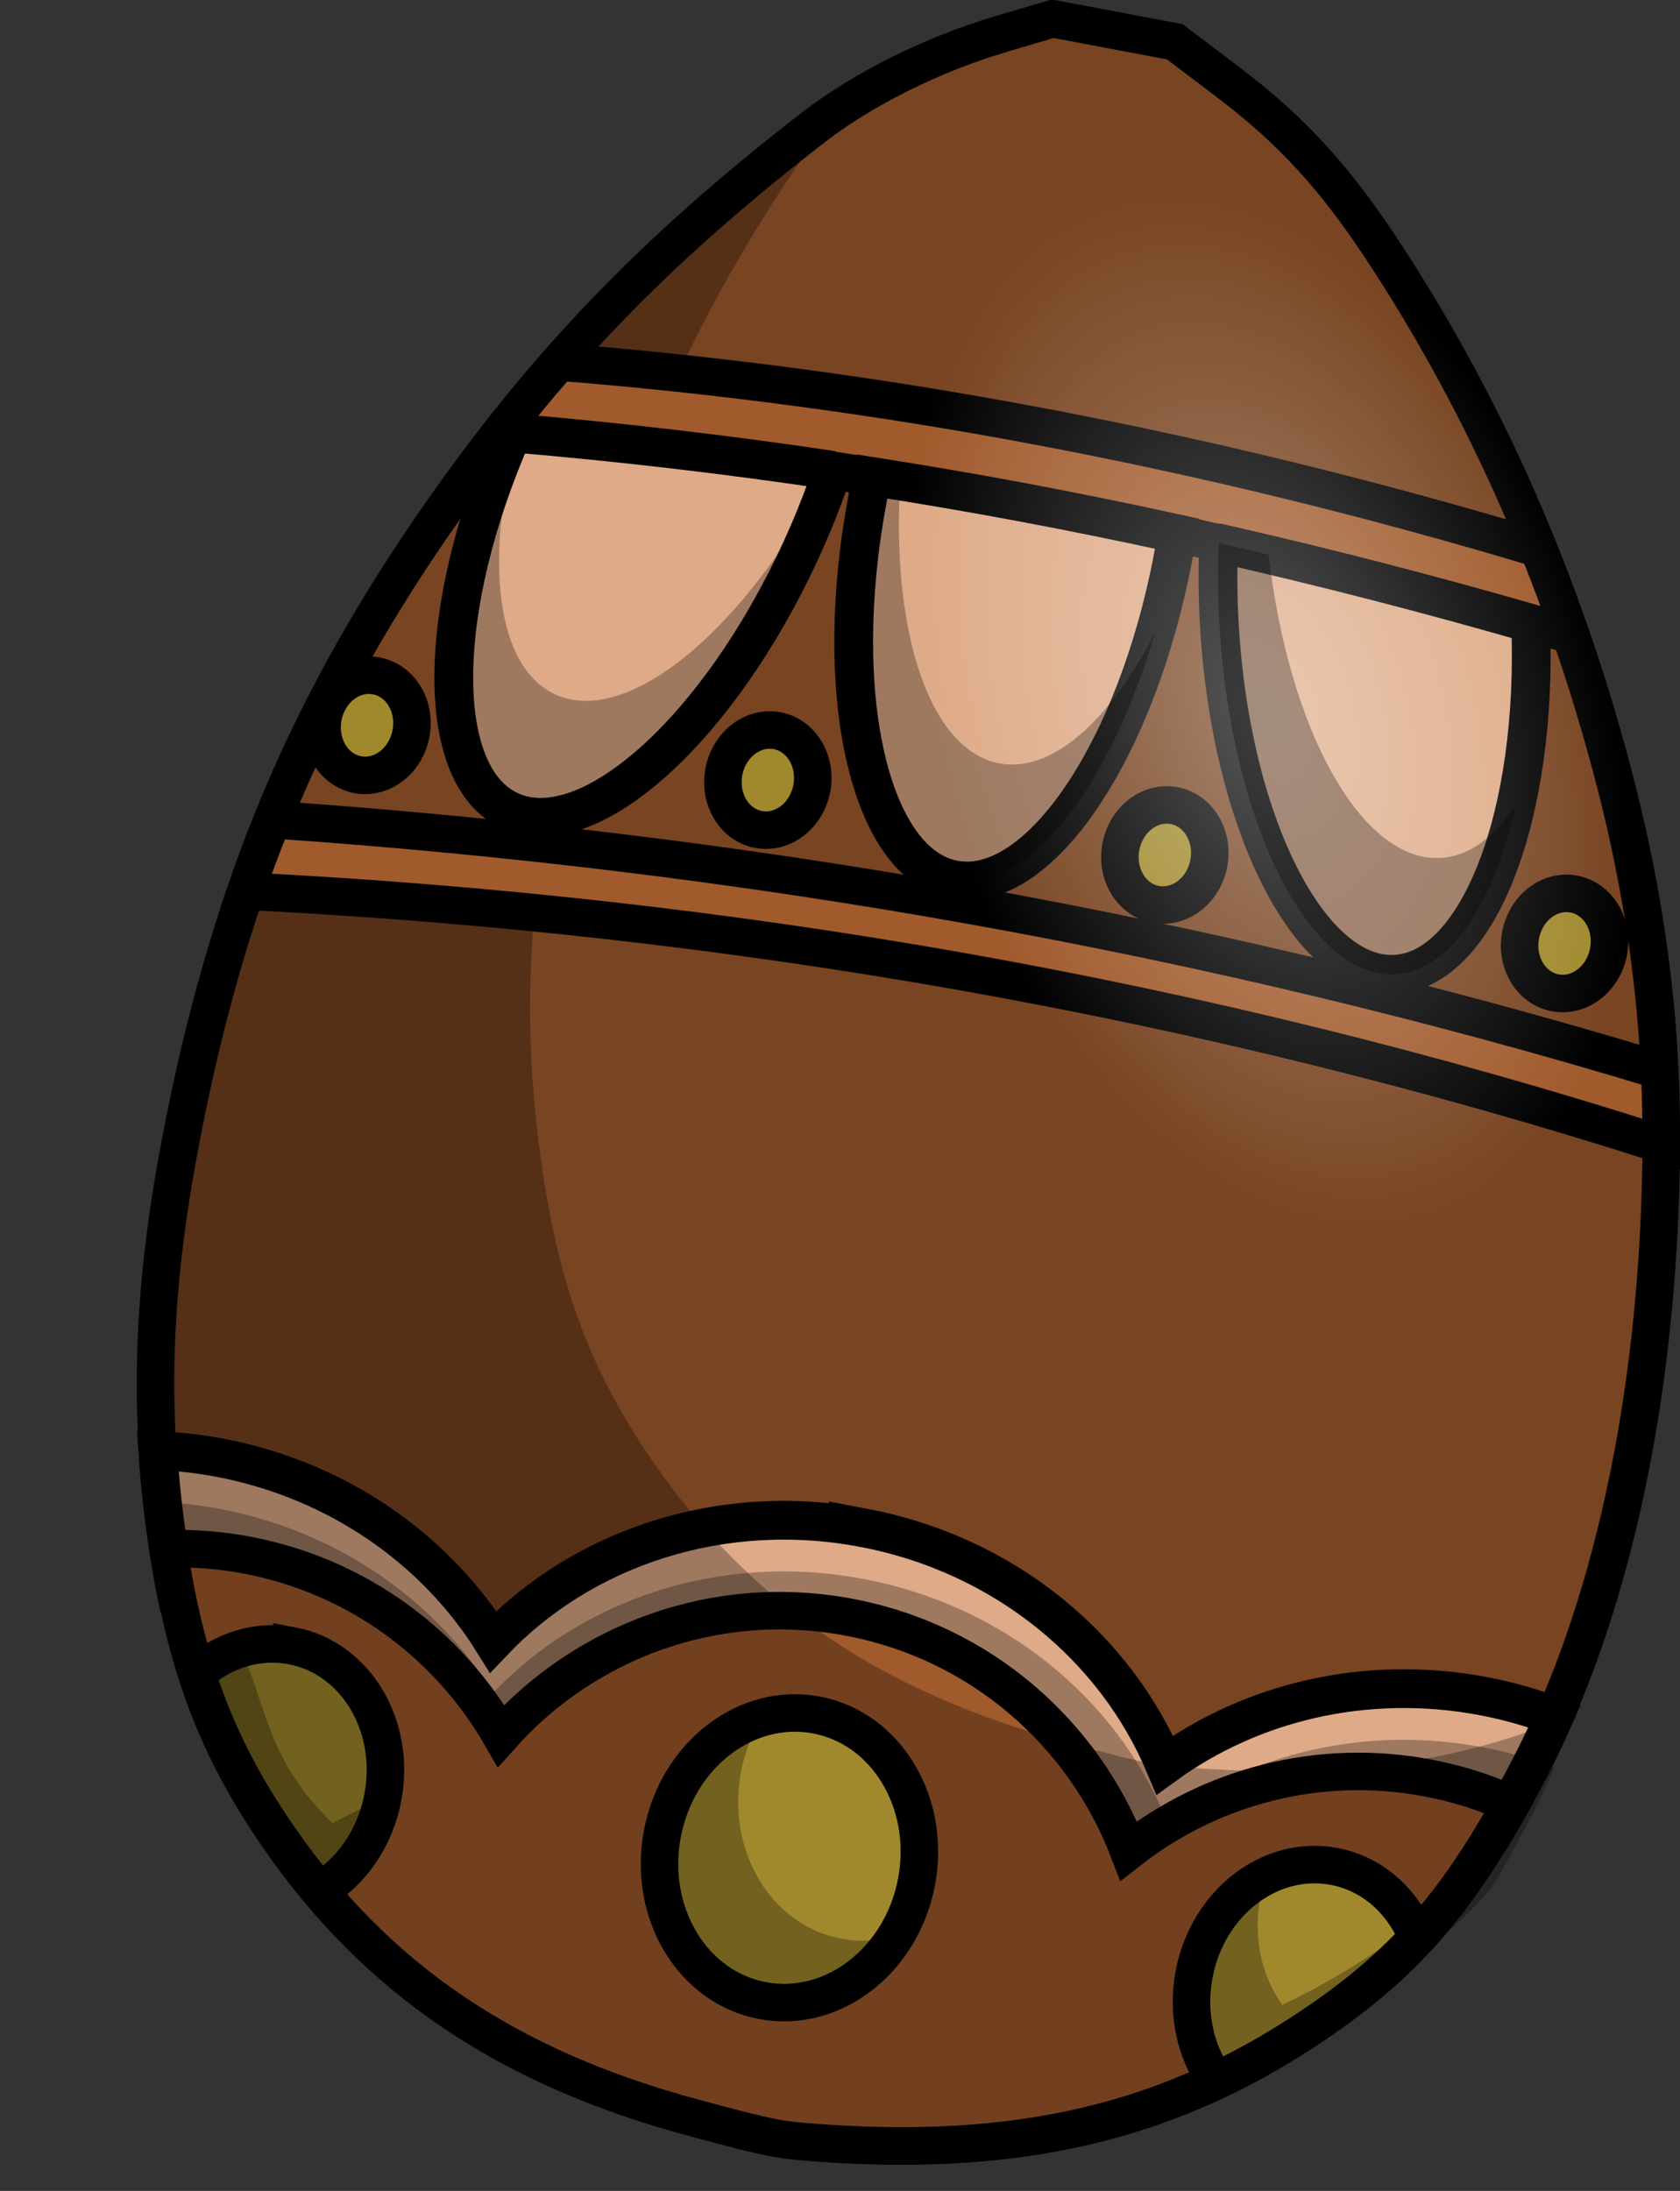 <?xml version="1.0" encoding="UTF-8" standalone="no"?>
<!-- Created with Inkscape (http://www.inkscape.org/) -->

<svg
   xmlns:dc="http://purl.org/dc/elements/1.1/"
   xmlns:cc="http://creativecommons.org/ns#"
   xmlns:rdf="http://www.w3.org/1999/02/22-rdf-syntax-ns#"
   xmlns:svg="http://www.w3.org/2000/svg"
   xmlns="http://www.w3.org/2000/svg"
   xmlns:xlink="http://www.w3.org/1999/xlink"
   xmlns:sodipodi="http://sodipodi.sourceforge.net/DTD/sodipodi-0.dtd"
   xmlns:inkscape="http://www.inkscape.org/namespaces/inkscape"
   width="525.363"
   height="684.831"
   id="svg7318"
   version="1.1"
   inkscape:version="0.47 r22583"
   sodipodi:docname="huevo_pascua_2.svg">
  <rect width="100%" height="100%" fill="#333333" stroke="none"/>
  <defs
     id="defs7320">
    <inkscape:perspective
       sodipodi:type="inkscape:persp3d"
       inkscape:vp_x="0 : 526.18109 : 1"
       inkscape:vp_y="0 : 1000 : 0"
       inkscape:vp_z="744.09448 : 526.18109 : 1"
       inkscape:persp3d-origin="372.04724 : 350.78739 : 1"
       id="perspective7326" />
    <inkscape:perspective
       id="perspective7288"
       inkscape:persp3d-origin="0.5 : 0.33333333 : 1"
       inkscape:vp_z="1 : 0.5 : 1"
       inkscape:vp_y="0 : 1000 : 0"
       inkscape:vp_x="0 : 0.5 : 1"
       sodipodi:type="inkscape:persp3d" />
    <radialGradient
       r="52.528"
       fy="190.214"
       fx="259.609"
       cy="190.214"
       cx="259.609"
       gradientTransform="matrix(1,0,0,1.618,0,-117.558)"
       gradientUnits="userSpaceOnUse"
       id="radialGradient4854"
       xlink:href="#linearGradient4629-4"
       inkscape:collect="always" />
    <linearGradient
       inkscape:collect="always"
       id="linearGradient4629-4">
      <stop
         style="stop-color:#ffffff;stop-opacity:1;"
         offset="0"
         id="stop4631-8" />
      <stop
         style="stop-color:#ffffff;stop-opacity:0;"
         offset="1"
         id="stop4633-7" />
    </linearGradient>
  </defs>
  <sodipodi:namedview
     id="base"
     pagecolor="#ffffff"
     bordercolor="#666666"
     borderopacity="1.0"
     inkscape:pageopacity="0.0"
     inkscape:pageshadow="2"
     inkscape:zoom="0.35"
     inkscape:cx="204.10991"
     inkscape:cy="205.27259"
     inkscape:document-units="px"
     inkscape:current-layer="layer1"
     showgrid="false"
     inkscape:window-width="589"
     inkscape:window-height="485"
     inkscape:window-x="0"
     inkscape:window-y="0"
     inkscape:window-maximized="0" />
  <g
     inkscape:label="Capa 1"
     inkscape:groupmode="layer"
     id="layer1"
     transform="translate(-145.89,-281.375)">
    <g
       transform="matrix(2,0,0,2,334.894,-3895.006)"
       id="g5165">
      <path
         sodipodi:nodetypes="cssssscccccsssssscc"
         style="color:#000000;fill:#784421;fill-opacity:1;fill-rule:evenodd;stroke:#000000;stroke-width:5.864px;stroke-linecap:butt;stroke-linejoin:miter;stroke-miterlimit:4;stroke-opacity:1;stroke-dasharray:none;stroke-dashoffset:0;marker:none;visibility:visible;display:inline;overflow:visible;enable-background:accumulate"
         d="m 14.099,2419.211 c -29.238,-7.85 -49.686,-21.672 -65.092,-44.001 -10.077,-14.607 -14.995,-28.157 -17.713,-48.808 -2.538,-19.286 -1.841,-37.141 2.311,-59.152 7.226,-38.312 19.072,-67.264 39.807,-97.292 16.902,-24.476 34.125,-42.442 59.403,-61.964 7.683,-5.933 18.568,-11.336 29.137,-14.464 l 8.141,-2.409 9.549,1.801 9.549,1.801 8.169,6.186 c 10.346,7.835 17.07,15.224 25.085,27.57 15.639,24.089 27.133,50.277 35.012,79.773 5.373,20.117 7.868,38.896 7.789,58.642 -0.146,36.826 -7.139,71.007 -19.57,95.659 -11.094,22.002 -20.12,32.646 -36.867,43.48 -21.465,13.886 -44.091,19.119 -74.088,17.138 -7.415,-0.49 -8.377,-0.674 -20.621,-3.963 l 0,0 z"
         id="path2860-6-6" />
      <path
         id="path36790-7"
         d="m 40.47,2326.963 c -22.338,-4.213 -43.985,3.21 -57.861,17.81 -8.953,-14.35 -24.191,-25.256 -42.832,-28.772 -3.223,-0.608 -6.438,-0.95 -9.614,-1.083 0.247,3.797 0.621,7.624 1.13,11.491 0.596,4.528 1.313,8.684 2.152,12.615 3.049,7.338 6.991,14.054 12.171,21.025 16.744,22.535 38.784,36.63 70.106,44.867 13.117,3.451 14.111,3.643 22.035,4.232 32.054,2.379 56.163,-2.555 78.897,-16.159 8.957,-5.359 15.817,-10.711 21.903,-17.493 2.341,-3.859 4.684,-8.098 7.121,-12.931 1,-1.984 1.944,-4.051 2.873,-6.155 -3.553,-1.336 -7.267,-2.403 -11.14,-3.133 -18.381,-3.467 -36.286,0.965 -49.787,10.774 -7.727,-18.38 -25.047,-32.919 -47.154,-37.089 z"
         style="color:#000000;fill:#deaa87;fill-opacity:1;fill-rule:evenodd;stroke:#000000;stroke-width:6.059px;stroke-linecap:butt;stroke-linejoin:miter;stroke-miterlimit:4;stroke-opacity:1;stroke-dasharray:none;stroke-dashoffset:0;marker:none;visibility:visible;display:inline;overflow:visible;enable-background:accumulate" />
      <path
         sodipodi:nodetypes="ccscscsccscscsccc"
         id="path36790-7-7"
         d="m 40.47,2334.963 c -22.338,-4.213 -43.985,3.21 -57.861,17.81 -8.953,-14.35 -24.191,-25.256 -42.832,-28.772 -3.223,-0.608 -6.438,-0.95 -9.614,-1.083 0.247,3.797 0.621,7.624 1.13,11.491 0.596,4.528 1.313,8.684 2.152,12.615 3.049,7.338 6.991,14.054 12.171,21.025 16.744,22.535 38.784,36.63 70.106,44.867 13.117,3.451 14.111,3.643 22.035,4.232 32.054,2.379 56.163,-2.555 78.897,-16.159 8.957,-5.359 15.817,-10.711 21.903,-17.493 2.341,-3.859 4.684,-8.098 7.121,-12.931 1,-1.984 1.944,-4.051 2.873,-6.155 -3.553,-1.336 -7.267,-2.403 -11.14,-3.133 -18.381,-3.467 -36.286,0.965 -49.787,10.774 -7.727,-18.38 -25.047,-32.919 -47.154,-37.089 l 4e-5,-3e-4 z"
         style="opacity:0.29;color:#000000;fill:#000000;fill-opacity:1;fill-rule:evenodd;stroke:none;stroke-width:5.864px;marker:none;visibility:visible;display:inline;overflow:visible;enable-background:accumulate" />
      <path
         id="path36790"
         d="m 38.261,2340.946 c -20.872,-3.937 -41.244,3.761 -54.423,18.534 -8.209,-14.239 -22.342,-24.957 -39.76,-28.243 -4.108,-0.775 -8.205,-1.089 -12.223,-0.996 2.818,18.527 7.707,31.292 17.145,44.972 15.405,22.328 35.87,36.15 65.109,44 12.244,3.289 13.186,3.471 20.601,3.961 29.997,1.982 52.633,-3.254 74.098,-17.139 14.706,-9.514 23.477,-18.871 32.904,-35.91 -4.07,-1.812 -8.411,-3.198 -12.979,-4.059 -17.175,-3.239 -33.989,1.419 -46.758,11.396 -7.01,-18.286 -23.056,-32.619 -43.713,-36.515 z"
         style="color:#000000;fill:#a05a2c;fill-opacity:1;fill-rule:evenodd;stroke:#000000;stroke-width:5.864px;stroke-linecap:butt;stroke-linejoin:miter;stroke-miterlimit:4;stroke-opacity:1;stroke-dasharray:none;stroke-dashoffset:0;marker:none;visibility:visible;display:inline;overflow:visible;enable-background:accumulate" />
      <path
         id="path36990"
         d="m -48.877,2345.405 c -5.408,-1.02 -10.759,0.739 -14.867,4.345 2.939,9.144 7.002,17.141 12.744,25.463 2.064,2.992 4.22,5.829 6.474,8.521 4.896,-2.922 8.668,-8.184 9.887,-14.649 2.113,-11.201 -4.265,-21.799 -14.238,-23.681 z"
         style="color:#000000;fill:#a0892c;fill-opacity:1;fill-rule:evenodd;stroke:#000000;stroke-width:5.864px;stroke-linecap:butt;stroke-linejoin:miter;stroke-miterlimit:4;stroke-opacity:1;stroke-dasharray:none;stroke-dashoffset:0;marker:none;visibility:visible;display:inline;overflow:visible;enable-background:accumulate" />
      <path
         id="path2860-6-6-4"
         transform="translate(-437.826,1831.719)"
         d="m 473.875,273.938 c -1.132,0.769 -2.193,1.551 -3.219,2.344 -25.278,19.522 -42.505,37.493 -59.406,61.969 -20.735,30.027 -32.586,58.969 -39.812,97.281 -4.152,22.012 -4.851,39.87 -2.312,59.156 2.718,20.65 7.641,34.206 17.719,48.812 15.405,22.329 35.855,36.15 65.094,44 12.244,3.289 13.179,3.479 20.594,3.969 29.997,1.982 52.629,-3.271 74.094,-17.156 16.748,-10.834 25.781,-21.467 36.875,-43.469 0.832,-1.65 1.655,-3.36 2.438,-5.094 -16.046,6.333 -33.586,8.527 -54.812,7.125 -7.415,-0.49 -8.381,-0.68 -20.625,-3.969 -29.238,-7.85 -49.689,-21.671 -65.094,-44 -10.077,-14.607 -15.001,-28.131 -17.719,-48.781 -2.538,-19.286 -1.839,-37.145 2.312,-59.156 7.226,-38.312 19.077,-67.285 39.812,-97.312 1.349,-1.954 2.705,-3.844 4.062,-5.719 z"
         style="opacity:0.29;color:#000000;fill:#000000;fill-opacity:1;fill-rule:evenodd;stroke:none;stroke-width:5.864px;marker:none;visibility:visible;display:inline;overflow:visible;enable-background:accumulate" />
      <path
         transform="matrix(0.856,0.162,-0.162,0.856,38.887,436.868)"
         d="m 426.429,2192.005 c 0,14.399 -10.393,26.072 -23.214,26.072 -12.821,0 -23.214,-11.673 -23.214,-26.072 0,-14.399 10.393,-26.071 23.214,-26.071 12.821,0 23.214,11.673 23.214,26.071 z"
         sodipodi:ry="26.071428"
         sodipodi:rx="23.214285"
         sodipodi:cy="2192.0051"
         sodipodi:cx="403.21429"
         id="path36990-7"
         style="color:#000000;fill:#a0892c;fill-opacity:1;fill-rule:evenodd;stroke:#000000;stroke-width:6.729px;stroke-linecap:butt;stroke-linejoin:miter;stroke-miterlimit:4;stroke-opacity:1;stroke-dasharray:none;stroke-dashoffset:0;marker:none;visibility:visible;display:inline;overflow:visible;enable-background:accumulate"
         sodipodi:type="arc" />
      <path
         id="path36990-1"
         d="m 114.09,2379.894 c -9.973,-1.881 -19.773,5.667 -21.886,16.867 -1.166,6.184 0.249,12.18 3.433,16.633 4.474,-2.108 8.841,-4.559 13.17,-7.359 7.299,-4.722 13.14,-9.418 18.316,-15.023 -2.326,-5.691 -7.023,-9.985 -13.033,-11.118 z"
         style="color:#000000;fill:#a0892c;fill-opacity:1;fill-rule:evenodd;stroke:#000000;stroke-width:5.864px;stroke-linecap:butt;stroke-linejoin:miter;stroke-miterlimit:4;stroke-opacity:1;stroke-dasharray:none;stroke-dashoffset:0;marker:none;visibility:visible;display:inline;overflow:visible;enable-background:accumulate" />
      <path
         id="rect37180-9"
         d="m 67.224,2154.683 c -24.324,-4.556 -49.078,-7.906 -74.283,-9.907 -6.828,7.766 -13.197,16.023 -19.529,25.191 -12.944,18.745 -22.42,37.057 -29.474,57.502 75.529,3.804 149.389,16.552 221.293,39.574 1.6e-4,-0.05 0.003,-0.1 0.003,-0.15 0.078,-19.747 -2.397,-38.519 -7.771,-58.636 -3.198,-11.973 -7.019,-23.392 -11.444,-34.356 -25.803,-7.742 -52.051,-14.207 -78.796,-19.217 z"
         style="color:#000000;fill:#a05a2c;fill-opacity:1;fill-rule:evenodd;stroke:#000000;stroke-width:5.864px;stroke-linecap:butt;stroke-linejoin:miter;stroke-miterlimit:4;stroke-opacity:1;stroke-dasharray:none;stroke-dashoffset:0;marker:none;visibility:visible;display:inline;overflow:visible;enable-background:accumulate" />
      <path
         id="rect37180"
         d="m 65.362,2166.692 c -26.648,-4.999 -53.788,-8.711 -81.481,-10.988 -3.547,4.527 -7.015,9.26 -10.469,14.263 -10.541,15.265 -18.796,30.25 -25.303,46.331 73.799,5.092 146.17,17.748 216.884,39.195 -0.751,-15.681 -3.199,-31.025 -7.529,-47.237 -1.904,-7.129 -4.032,-14.077 -6.366,-20.837 -28.052,-8.277 -56.605,-15.263 -85.736,-20.727 z"
         style="color:#000000;fill:#784421;fill-opacity:1;fill-rule:evenodd;stroke:#000000;stroke-width:5.864px;stroke-linecap:butt;stroke-linejoin:miter;stroke-miterlimit:4;stroke-opacity:1;stroke-dasharray:none;stroke-dashoffset:0;marker:none;visibility:visible;display:inline;overflow:visible;enable-background:accumulate" />
      <path
         id="path37403"
         d="m 65.362,2166.692 c -7.791,-1.462 -15.631,-2.793 -23.508,-4.031 -0.253,1.164 -0.489,2.327 -0.713,3.516 -5.73,30.381 0.325,57.03 13.52,59.519 13.196,2.489 28.542,-20.125 34.272,-50.505 0.227,-1.205 0.435,-2.39 0.625,-3.583 -8.026,-1.753 -16.083,-3.394 -24.197,-4.916 z m 30.694,6.368 c -0.183,4.168 -0.156,8.491 0.103,12.934 1.803,30.863 14.134,55.243 27.54,54.46 13.049,-0.762 22.301,-25.088 21.12,-54.849 -16.085,-4.623 -32.332,-8.821 -48.762,-12.545 z M 35.692,2161.7 c -16.477,-2.458 -33.155,-4.41 -50.028,-5.836 -12.062,27.387 -12.354,53.569 -0.439,59.051 12.199,5.612 32.564,-12.601 45.486,-40.687 1.941,-4.22 3.598,-8.415 4.981,-12.529 z"
         style="color:#000000;fill:#deaa87;fill-opacity:1;fill-rule:evenodd;stroke:#000000;stroke-width:6.059px;stroke-linecap:butt;stroke-linejoin:miter;stroke-miterlimit:4;stroke-opacity:1;stroke-dasharray:none;stroke-dashoffset:0;marker:none;visibility:visible;display:inline;overflow:visible;enable-background:accumulate" />
      <path
         transform="matrix(0.296,0.056,-0.056,0.296,28.956,1538.697)"
         d="m 426.429,2192.005 c 0,14.399 -10.393,26.072 -23.214,26.072 -12.821,0 -23.214,-11.673 -23.214,-26.072 0,-14.399 10.393,-26.071 23.214,-26.071 12.821,0 23.214,11.673 23.214,26.071 z"
         sodipodi:ry="26.071428"
         sodipodi:rx="23.214285"
         sodipodi:cy="2192.0051"
         sodipodi:cx="403.21429"
         id="path36990-7-1"
         style="color:#000000;fill:#a0892c;fill-opacity:1;fill-rule:evenodd;stroke:#000000;stroke-width:19.466px;stroke-linecap:butt;stroke-linejoin:miter;stroke-miterlimit:4;stroke-opacity:1;stroke-dasharray:none;stroke-dashoffset:0;marker:none;visibility:visible;display:inline;overflow:visible;enable-background:accumulate"
         sodipodi:type="arc" />
      <path
         transform="matrix(0.296,0.056,-0.056,0.296,91.033,1550.405)"
         d="m 426.429,2192.005 c 0,14.399 -10.393,26.072 -23.214,26.072 -12.821,0 -23.214,-11.673 -23.214,-26.072 0,-14.399 10.393,-26.071 23.214,-26.071 12.821,0 23.214,11.673 23.214,26.071 z"
         sodipodi:ry="26.071428"
         sodipodi:rx="23.214285"
         sodipodi:cy="2192.0051"
         sodipodi:cx="403.21429"
         id="path36990-7-1-0"
         style="color:#000000;fill:#a0892c;fill-opacity:1;fill-rule:evenodd;stroke:#000000;stroke-width:19.466px;stroke-linecap:butt;stroke-linejoin:miter;stroke-miterlimit:4;stroke-opacity:1;stroke-dasharray:none;stroke-dashoffset:0;marker:none;visibility:visible;display:inline;overflow:visible;enable-background:accumulate"
         sodipodi:type="arc" />
      <path
         transform="matrix(0.296,0.056,-0.056,0.296,153.527,1564.227)"
         d="m 426.429,2192.005 c 0,14.399 -10.393,26.072 -23.214,26.072 -12.821,0 -23.214,-11.673 -23.214,-26.072 0,-14.399 10.393,-26.071 23.214,-26.071 12.821,0 23.214,11.673 23.214,26.071 z"
         sodipodi:ry="26.071428"
         sodipodi:rx="23.214285"
         sodipodi:cy="2192.0051"
         sodipodi:cx="403.21429"
         id="path36990-7-1-4"
         style="color:#000000;fill:#a0892c;fill-opacity:1;fill-rule:evenodd;stroke:#000000;stroke-width:19.466px;stroke-linecap:butt;stroke-linejoin:miter;stroke-miterlimit:4;stroke-opacity:1;stroke-dasharray:none;stroke-dashoffset:0;marker:none;visibility:visible;display:inline;overflow:visible;enable-background:accumulate"
         sodipodi:type="arc" />
      <path
         transform="matrix(0.296,0.056,-0.056,0.296,-33.715,1530.131)"
         d="m 426.429,2192.005 c 0,14.399 -10.393,26.072 -23.214,26.072 -12.821,0 -23.214,-11.673 -23.214,-26.072 0,-14.399 10.393,-26.071 23.214,-26.071 12.821,0 23.214,11.673 23.214,26.071 z"
         sodipodi:ry="26.071428"
         sodipodi:rx="23.214285"
         sodipodi:cy="2192.0051"
         sodipodi:cx="403.21429"
         id="path36990-7-1-7"
         style="color:#000000;fill:#a0892c;fill-opacity:1;fill-rule:evenodd;stroke:#000000;stroke-width:19.466px;stroke-linecap:butt;stroke-linejoin:miter;stroke-miterlimit:4;stroke-opacity:1;stroke-dasharray:none;stroke-dashoffset:0;marker:none;visibility:visible;display:inline;overflow:visible;enable-background:accumulate"
         sodipodi:type="arc" />
      <path
         transform="matrix(0.953,-0.304,0.304,0.953,-201.546,2097.033)"
         d="m 312.137,190.214 c 0,46.94 -23.518,84.992 -52.528,84.992 -29.01,0 -52.528,-38.052 -52.528,-84.992 0,-46.94 23.518,-84.992 52.528,-84.992 29.01,0 52.528,38.052 52.528,84.992 z"
         sodipodi:ry="84.991982"
         sodipodi:rx="52.527931"
         sodipodi:cy="190.21362"
         sodipodi:cx="259.60919"
         id="path4627-1"
         style="opacity:0.349;color:#000000;fill:url(#radialGradient4854);fill-opacity:1;fill-rule:evenodd;stroke:none;stroke-width:6.059px;marker:none;visibility:visible;display:inline;overflow:visible;enable-background:accumulate"
         sodipodi:type="arc" />
      <path
         transform="translate(-437.826,1831.719)"
         id="path37403-7"
         d="m 423.5,324.156 c -12.062,27.387 -12.353,53.549 -0.438,59.031 12.199,5.612 32.547,-12.601 45.469,-40.688 1.941,-4.22 3.617,-8.417 5,-12.531 -0.218,-0.033 -0.438,-0.061 -0.656,-0.094 -12.92,24.883 -31.376,40.358 -42.75,35.125 -9.208,-4.236 -11.108,-20.818 -5.938,-40.781 -0.23,-0.02 -0.458,-0.043 -0.688,-0.062 z m 56.188,6.781 c -0.253,1.164 -0.495,2.342 -0.719,3.531 -5.73,30.381 0.336,57.011 13.531,59.5 11.417,2.153 24.422,-14.487 31.438,-38.688 -7.055,13.823 -16.128,22.055 -24.375,20.5 -10.904,-2.057 -16.936,-20.602 -15.469,-44.125 -1.47,-0.238 -2.934,-0.487 -4.406,-0.719 z m 54.188,10.406 c -0.183,4.168 -0.135,8.495 0.125,12.938 1.803,30.863 14.126,55.252 27.531,54.469 8.494,-0.496 15.367,-11.004 18.812,-26.469 -3.302,5.015 -7.303,8.021 -11.75,8.281 -12.365,0.723 -23.788,-19.97 -26.906,-47.406 -2.603,-0.616 -5.201,-1.221 -7.812,-1.812 z"
         style="opacity:0.29;color:#000000;fill:#000000;fill-opacity:1;fill-rule:evenodd;stroke:none;stroke-width:5.864px;marker:none;visibility:visible;display:inline;overflow:visible;enable-background:accumulate" />
      <path
         id="path36990-7-6"
         transform="translate(-437.826,1831.719)"
         d="m 461.875,525.938 c -6.765,2.69 -12.207,9.183 -13.781,17.531 -2.325,12.329 4.678,24.023 15.656,26.094 8.568,1.616 17.003,-3.117 21.406,-11.125 -3.225,1.282 -6.769,1.7 -10.312,1.031 -10.978,-2.071 -17.982,-13.764 -15.656,-26.094 0.51,-2.702 1.452,-5.188 2.688,-7.438 z"
         style="opacity:0.29;color:#000000;fill:#000000;fill-opacity:1;fill-rule:evenodd;stroke:none;stroke-width:5.864px;marker:none;visibility:visible;display:inline;overflow:visible;enable-background:accumulate" />
      <path
         sodipodi:nodetypes="ccscscccc"
         id="path36990-15"
         transform="translate(-437.826,1831.719)"
         d="m 381.031,514.125 c -2.527,0.763 -4.884,2.103 -6.938,3.906 2.939,9.144 6.977,17.147 12.719,25.469 2.064,2.992 4.246,5.839 6.5,8.531 4.896,-2.922 8.656,-8.191 9.875,-14.656 0.051,-0.272 0.084,-0.541 0.125,-0.812 -1.554,1.968 -5.938,3.617 -7.994,4.844 -9.858,-9.418 -10.327,-17.8 -14.256,-27.281 -0.01,0.003 -0.021,-0.003 -0.031,0 z"
         style="opacity:0.29;color:#000000;fill:#000000;fill-opacity:1;fill-rule:evenodd;stroke:none;stroke-width:5.864px;marker:none;visibility:visible;display:inline;overflow:visible;enable-background:accumulate" />
      <path
         id="path36990-1-0"
         transform="translate(-437.826,1831.719)"
         d="m 541.375,549.625 c -5.593,2.697 -10.006,8.315 -11.344,15.406 -1.166,6.184 0.253,12.203 3.438,16.656 4.474,-2.108 8.828,-4.575 13.156,-7.375 7.299,-4.722 13.137,-9.426 18.312,-15.031 -0.256,-0.626 -0.532,-1.223 -0.844,-1.812 -2.222,1.678 -4.552,3.324 -7.094,4.969 -4.328,2.8 -8.714,5.267 -13.188,7.375 -3.184,-4.453 -4.604,-10.441 -3.438,-16.625 0.233,-1.233 0.591,-2.425 1,-3.562 z"
         style="opacity:0.29;color:#000000;fill:#000000;fill-opacity:1;fill-rule:evenodd;stroke:none;stroke-width:5.864px;marker:none;visibility:visible;display:inline;overflow:visible;enable-background:accumulate" />
    </g>
  </g>
</svg>
